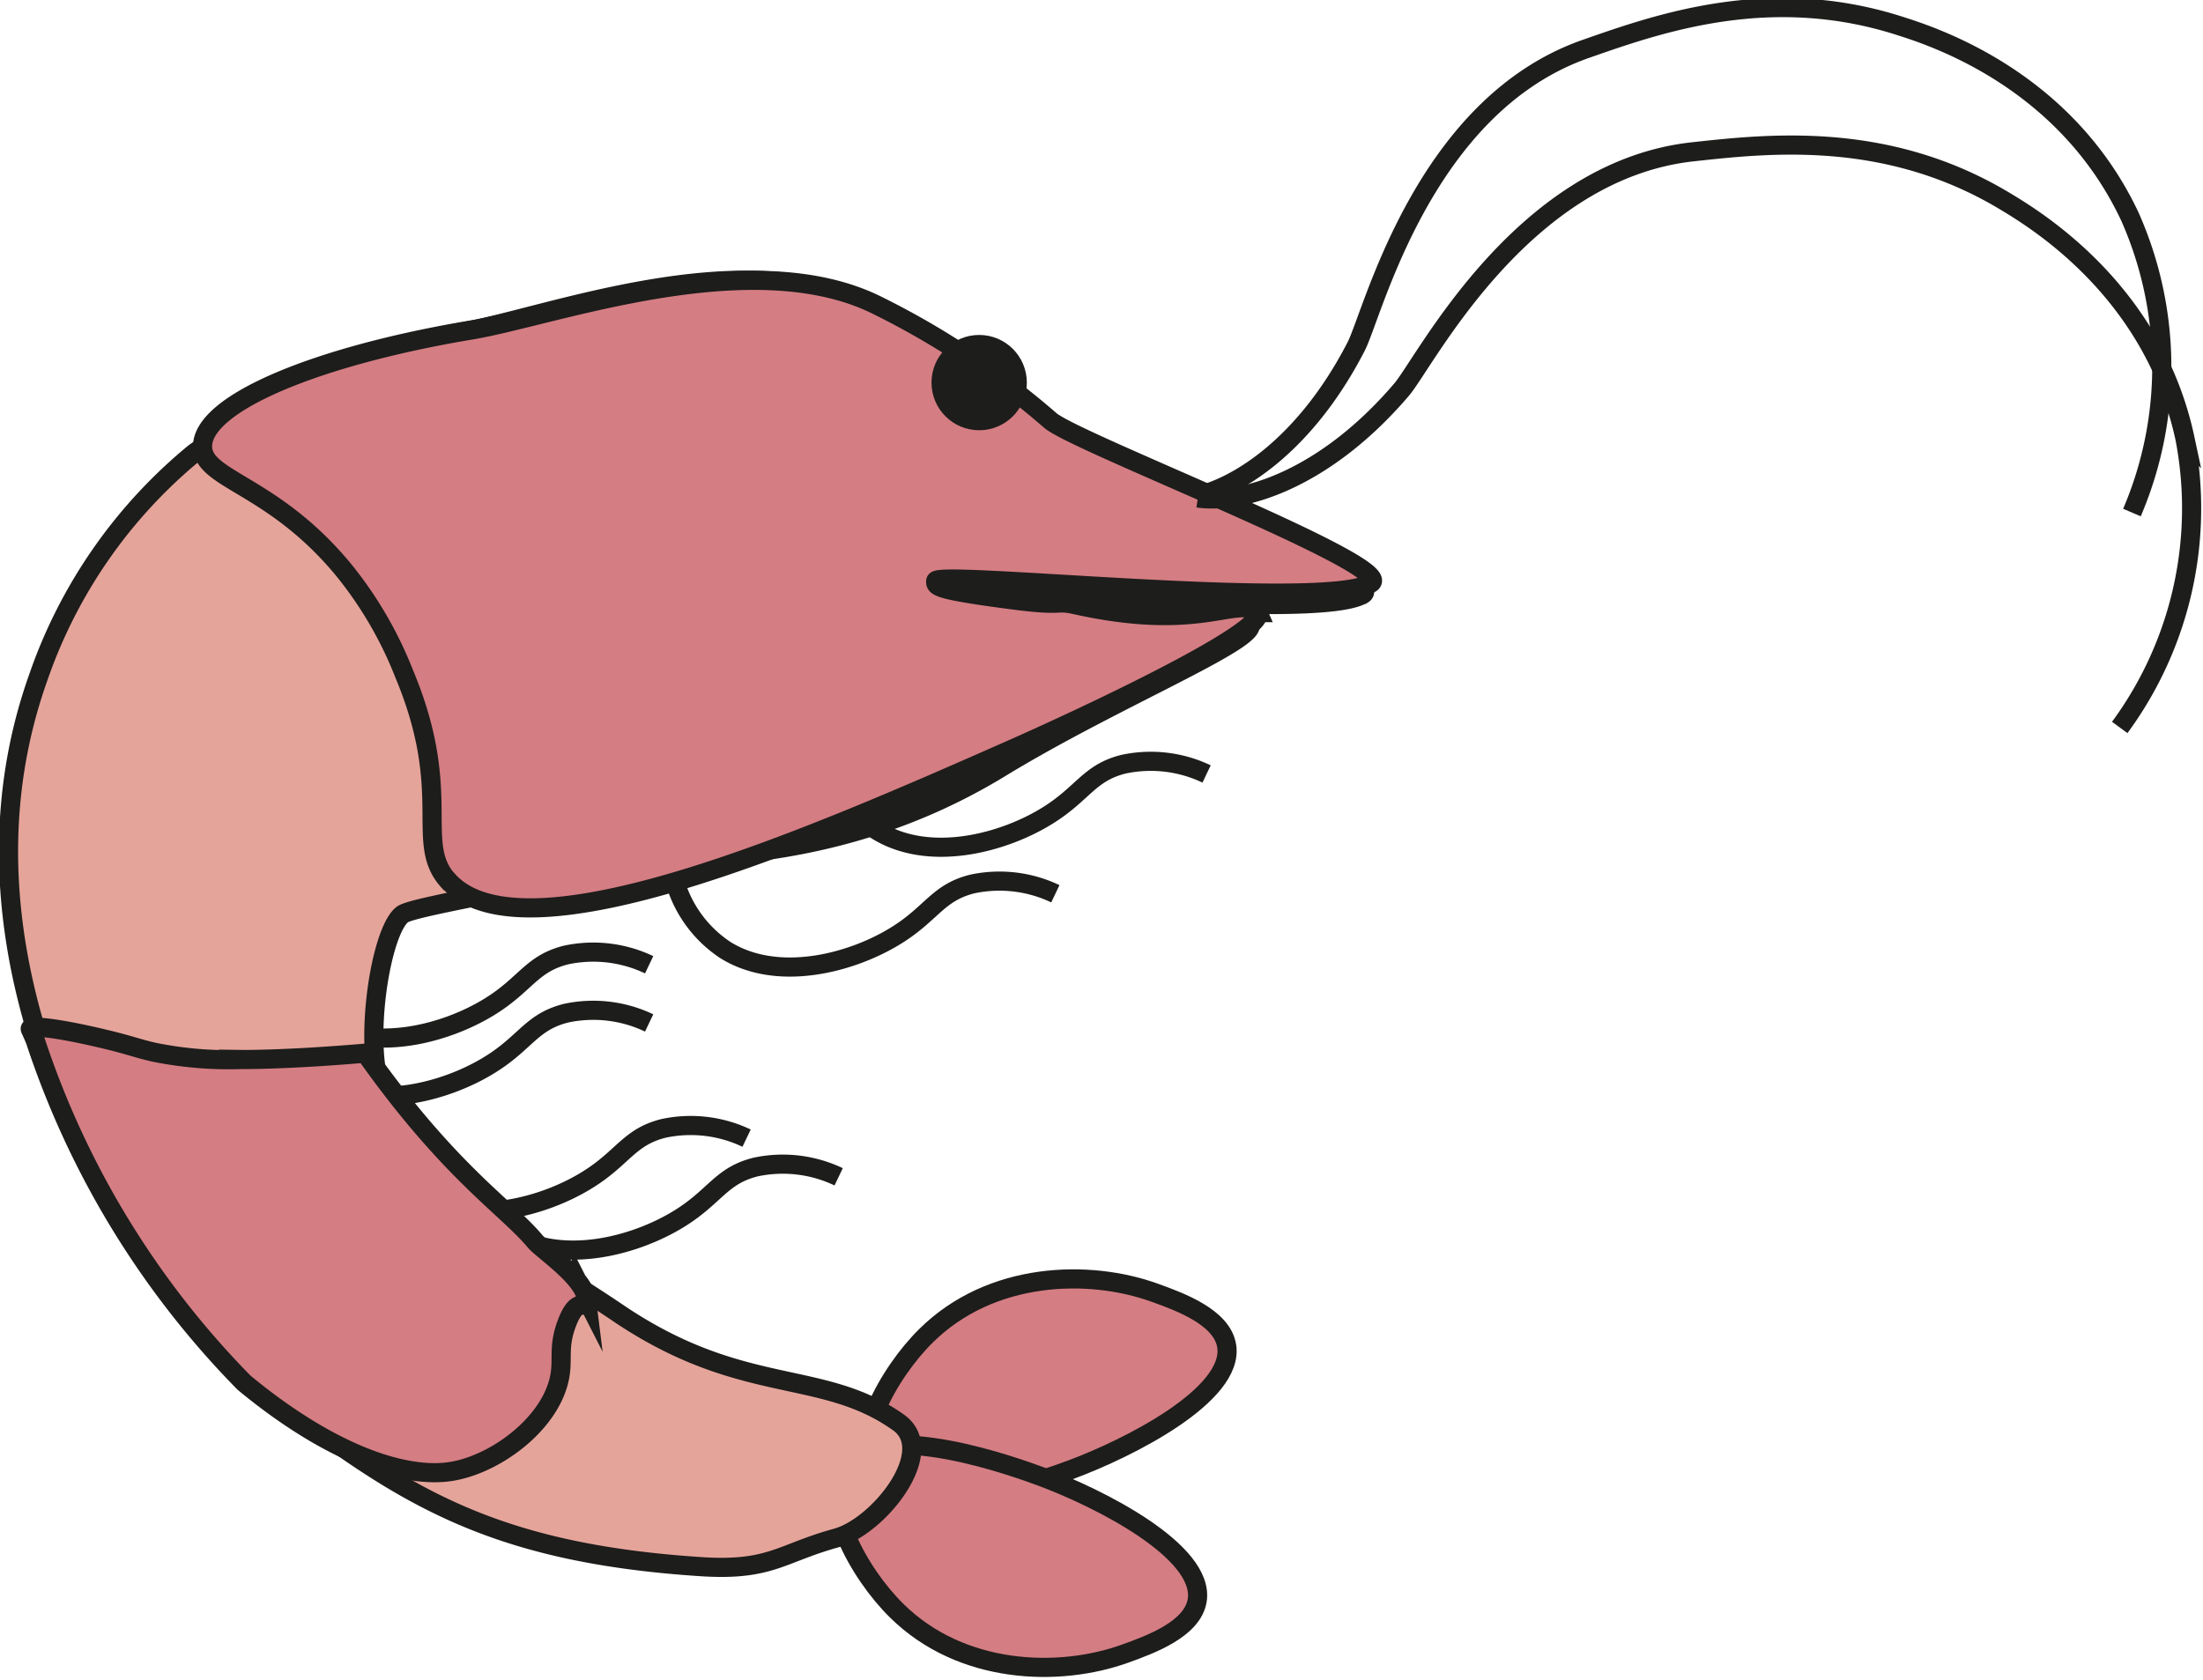 <svg xmlns="http://www.w3.org/2000/svg" width="115.083" height="87.801" viewBox="0 0 115.083 87.801">
  <g id="Laag_1-2" transform="translate(0.445 0.397)">
    <g id="Group_139" data-name="Group 139" transform="translate(0 0)">
      <path id="Path_39" data-name="Path 39" d="M71.22,61.22a6.439,6.439,0,0,0,2.55,3.32c2.76,1.72,6.65.66,8.94-.77,1.85-1.15,2.16-2.23,3.96-2.68a6.777,6.777,0,0,1,4.34.51" transform="translate(-47.644 -0.505)" fill="none" stroke="#1d1d1b" stroke-miterlimit="10" stroke-width="1"/>
      <path id="Path_40" data-name="Path 40" d="M76.03,59.2a6.439,6.439,0,0,0,2.55,3.32c2.76,1.72,6.65.66,8.94-.77,1.85-1.15,2.16-2.23,3.96-2.68a6.777,6.777,0,0,1,4.34.51" transform="translate(-57.264 -0.505)" fill="none" stroke="#1d1d1b" stroke-miterlimit="10" stroke-width="1"/>
      <path id="Path_41" data-name="Path 41" d="M81.12,50.14a6.439,6.439,0,0,0,2.55,3.32c2.76,1.72,6.65.66,8.94-.77,1.85-1.15,2.16-2.23,3.96-2.68a6.777,6.777,0,0,1,4.34.51" transform="translate(-67.444 -0.505)" fill="none" stroke="#1d1d1b" stroke-miterlimit="10" stroke-width="1"/>
      <path id="Path_42" data-name="Path 42" d="M81.12,53.18a6.439,6.439,0,0,0,2.55,3.32c2.76,1.72,6.65.66,8.94-.77,1.85-1.15,2.16-2.23,3.96-2.68a6.777,6.777,0,0,1,4.34.51" transform="translate(-67.444 -0.505)" fill="none" stroke="#1d1d1b" stroke-miterlimit="10" stroke-width="1"/>
      <path id="Path_43" data-name="Path 43" d="M52,40.17a6.439,6.439,0,0,0,2.55,3.32c2.76,1.72,6.65.66,8.94-.77,1.85-1.15,2.16-2.23,3.96-2.68a6.777,6.777,0,0,1,4.34.51" transform="translate(-9.204 -0.505)" fill="none" stroke="#1d1d1b" stroke-miterlimit="10" stroke-width="1"/>
      <path id="Path_44" data-name="Path 44" d="M2.078,26.16c2.3-.2,6.23-2.41,9.08-7.94.88-1.7,3.47-12.56,11.98-15.55,3.82-1.34,9.63-3.39,16.42-1.21,1.76.56,8.64,2.77,12.02,9.96a19.345,19.345,0,0,1,.11,15.47" transform="translate(59.238 -0.505)" fill="none" stroke="#1d1d1b" stroke-miterlimit="10" stroke-width="1"/>
      <path id="Path_45" data-name="Path 45" d="M51.322,77.43c-1.26-1.84.74-5.55,2.75-7.53,3.39-3.35,8.5-3.49,11.95-2.24,1.3.47,3.51,1.27,3.75,2.78.4,2.56-5.13,5.35-8.16,6.47-1.06.39-8.49,3.15-10.3.52Z" transform="translate(-6.136 -0.505)" fill="#d47d83" stroke="#1d1d1b" stroke-miterlimit="10" stroke-width="1"/>
      <path id="Path_46" data-name="Path 46" d="M52.862,76.74c-1.26,1.84.74,5.55,2.75,7.53,3.39,3.35,8.5,3.49,11.95,2.24,1.3-.47,3.51-1.27,3.75-2.78.4-2.56-5.13-5.35-8.16-6.47-1.06-.39-8.49-3.15-10.3-.52Z" transform="translate(-9.216 -0.505)" fill="#d47d83" stroke="#1d1d1b" stroke-miterlimit="10" stroke-width="1"/>
      <path id="Path_47" data-name="Path 47" d="M114.489,31.17c1.52-.89-15.29-7.58-16.72-8.81a42.869,42.869,0,0,0-9.06-6.26c-6.6-3.4-16.92.6-21.19,1.34-5.82,1.01-9.92,3.45-14.05,6.32A26.262,26.262,0,0,0,45.3,35.5c-3.29,9.23-.52,17.4.64,20.81a38.8,38.8,0,0,0,13.28,18c5.88,4.4,10.64,7,20.68,7.66,3.66.24,4.18-.7,7.1-1.5,2.21-.61,5.33-4.54,3.24-6.03-4.02-2.87-8.15-1.31-14.68-5.74-4.08-2.77-8.75-5.05-12.13-11.11-1.27-2.28-.32-8.78.89-9.7.61-.46,8.37-1.63,10.85-2.59,2-.77,10.89.73,20.39-5.07,6.21-3.79,14.29-6.99,12.89-7.62-1.27-.57-3.16,1.17-9.43-.29-1-.23-.56.1-3.11-.24-4.19-.56-4.16-.75-4.15-1.04.02-.61,20.17,1.63,22.72.13Z" transform="translate(-43.743 -0.505)" fill="#e5a49a" stroke="#1d1d1b" stroke-miterlimit="10" stroke-width="1"/>
      <path id="Path_48" data-name="Path 48" d="M56.163,46.12c3.94,4.39,19.2-2.34,29.27-6.78,4.33-1.91,13.37-6.18,13.04-7.22a.26.26,0,0,0-.15-.14c-1.27-.55-3.16,1.12-9.43-.28-1-.22-.56.1-3.11-.23-4.19-.54-4.16-.72-4.15-1,.02-.59,20.17,1.57,22.72.12,1.52-.86-15.29-7.31-16.72-8.5a42.419,42.419,0,0,0-9.06-6.03c-6.6-3.28-16.92.58-21.19,1.29-7.98,1.33-14.08,3.81-14.05,6.1.02,1.76,3.74,1.95,7.47,6.56a20.425,20.425,0,0,1,3.06,5.3c2.62,6.25.5,8.81,2.29,10.81Z" transform="translate(-33.197 -0.505)" fill="#d47d83" stroke="#1d1d1b" stroke-miterlimit="10" stroke-width="1"/>
      <path id="Path_49" data-name="Path 49" d="M113.444,67.97c-.14-1.12-2.3-2.54-2.68-3-1.45-1.75-4.47-3.6-8.87-9.83-4.21.36-6.43.33-6.43.33a19.721,19.721,0,0,1-4.6-.38c-.97-.22-1.25-.38-2.94-.77-2.16-.5-3.48-.64-3.53-.46,0,.02,0,.02.06.15.12.26.19.44.2.46a46.062,46.062,0,0,0,10.91,17.89c4.4,3.64,8.25,4.99,10.72,4.65,2.36-.33,5.31-2.5,5.77-4.97.18-.96-.1-1.56.38-2.81.63-1.66,1.11-.39,1-1.28Z" transform="translate(-83.258 -0.505)" fill="#d47d83" stroke="#1d1d1b" stroke-miterlimit="10" stroke-width="1"/>
      <circle id="Ellipse_25" data-name="Ellipse 25" cx="1.99" cy="1.99" r="1.99" transform="translate(48.716 17.605)" fill="#1d1d1b" stroke="#1d1d1b" stroke-miterlimit="10" stroke-width="1"/>
      <path id="Path_50" data-name="Path 50" d="M.5,26.13c2.29.33,6.61-.93,10.65-5.67,1.24-1.46,6.24-11.44,15.21-12.42,4.02-.44,10.14-1.11,16.27,2.56,1.58.95,7.78,4.66,9.44,12.43a19.338,19.338,0,0,1-3.41,15.09" transform="translate(61.628 -0.505)" fill="none" stroke="#1d1d1b" stroke-miterlimit="10" stroke-width="1"/>
      <path id="Path_51" data-name="Path 51" d="M59.9,46.43a6.439,6.439,0,0,0,2.55,3.32c2.76,1.72,6.65.66,8.94-.77,1.85-1.15,2.16-2.23,3.96-2.68a6.777,6.777,0,0,1,4.34.51" transform="translate(-25.004 -0.505)" fill="none" stroke="#1d1d1b" stroke-miterlimit="10" stroke-width="1"/>
    </g>
  </g>
</svg>
